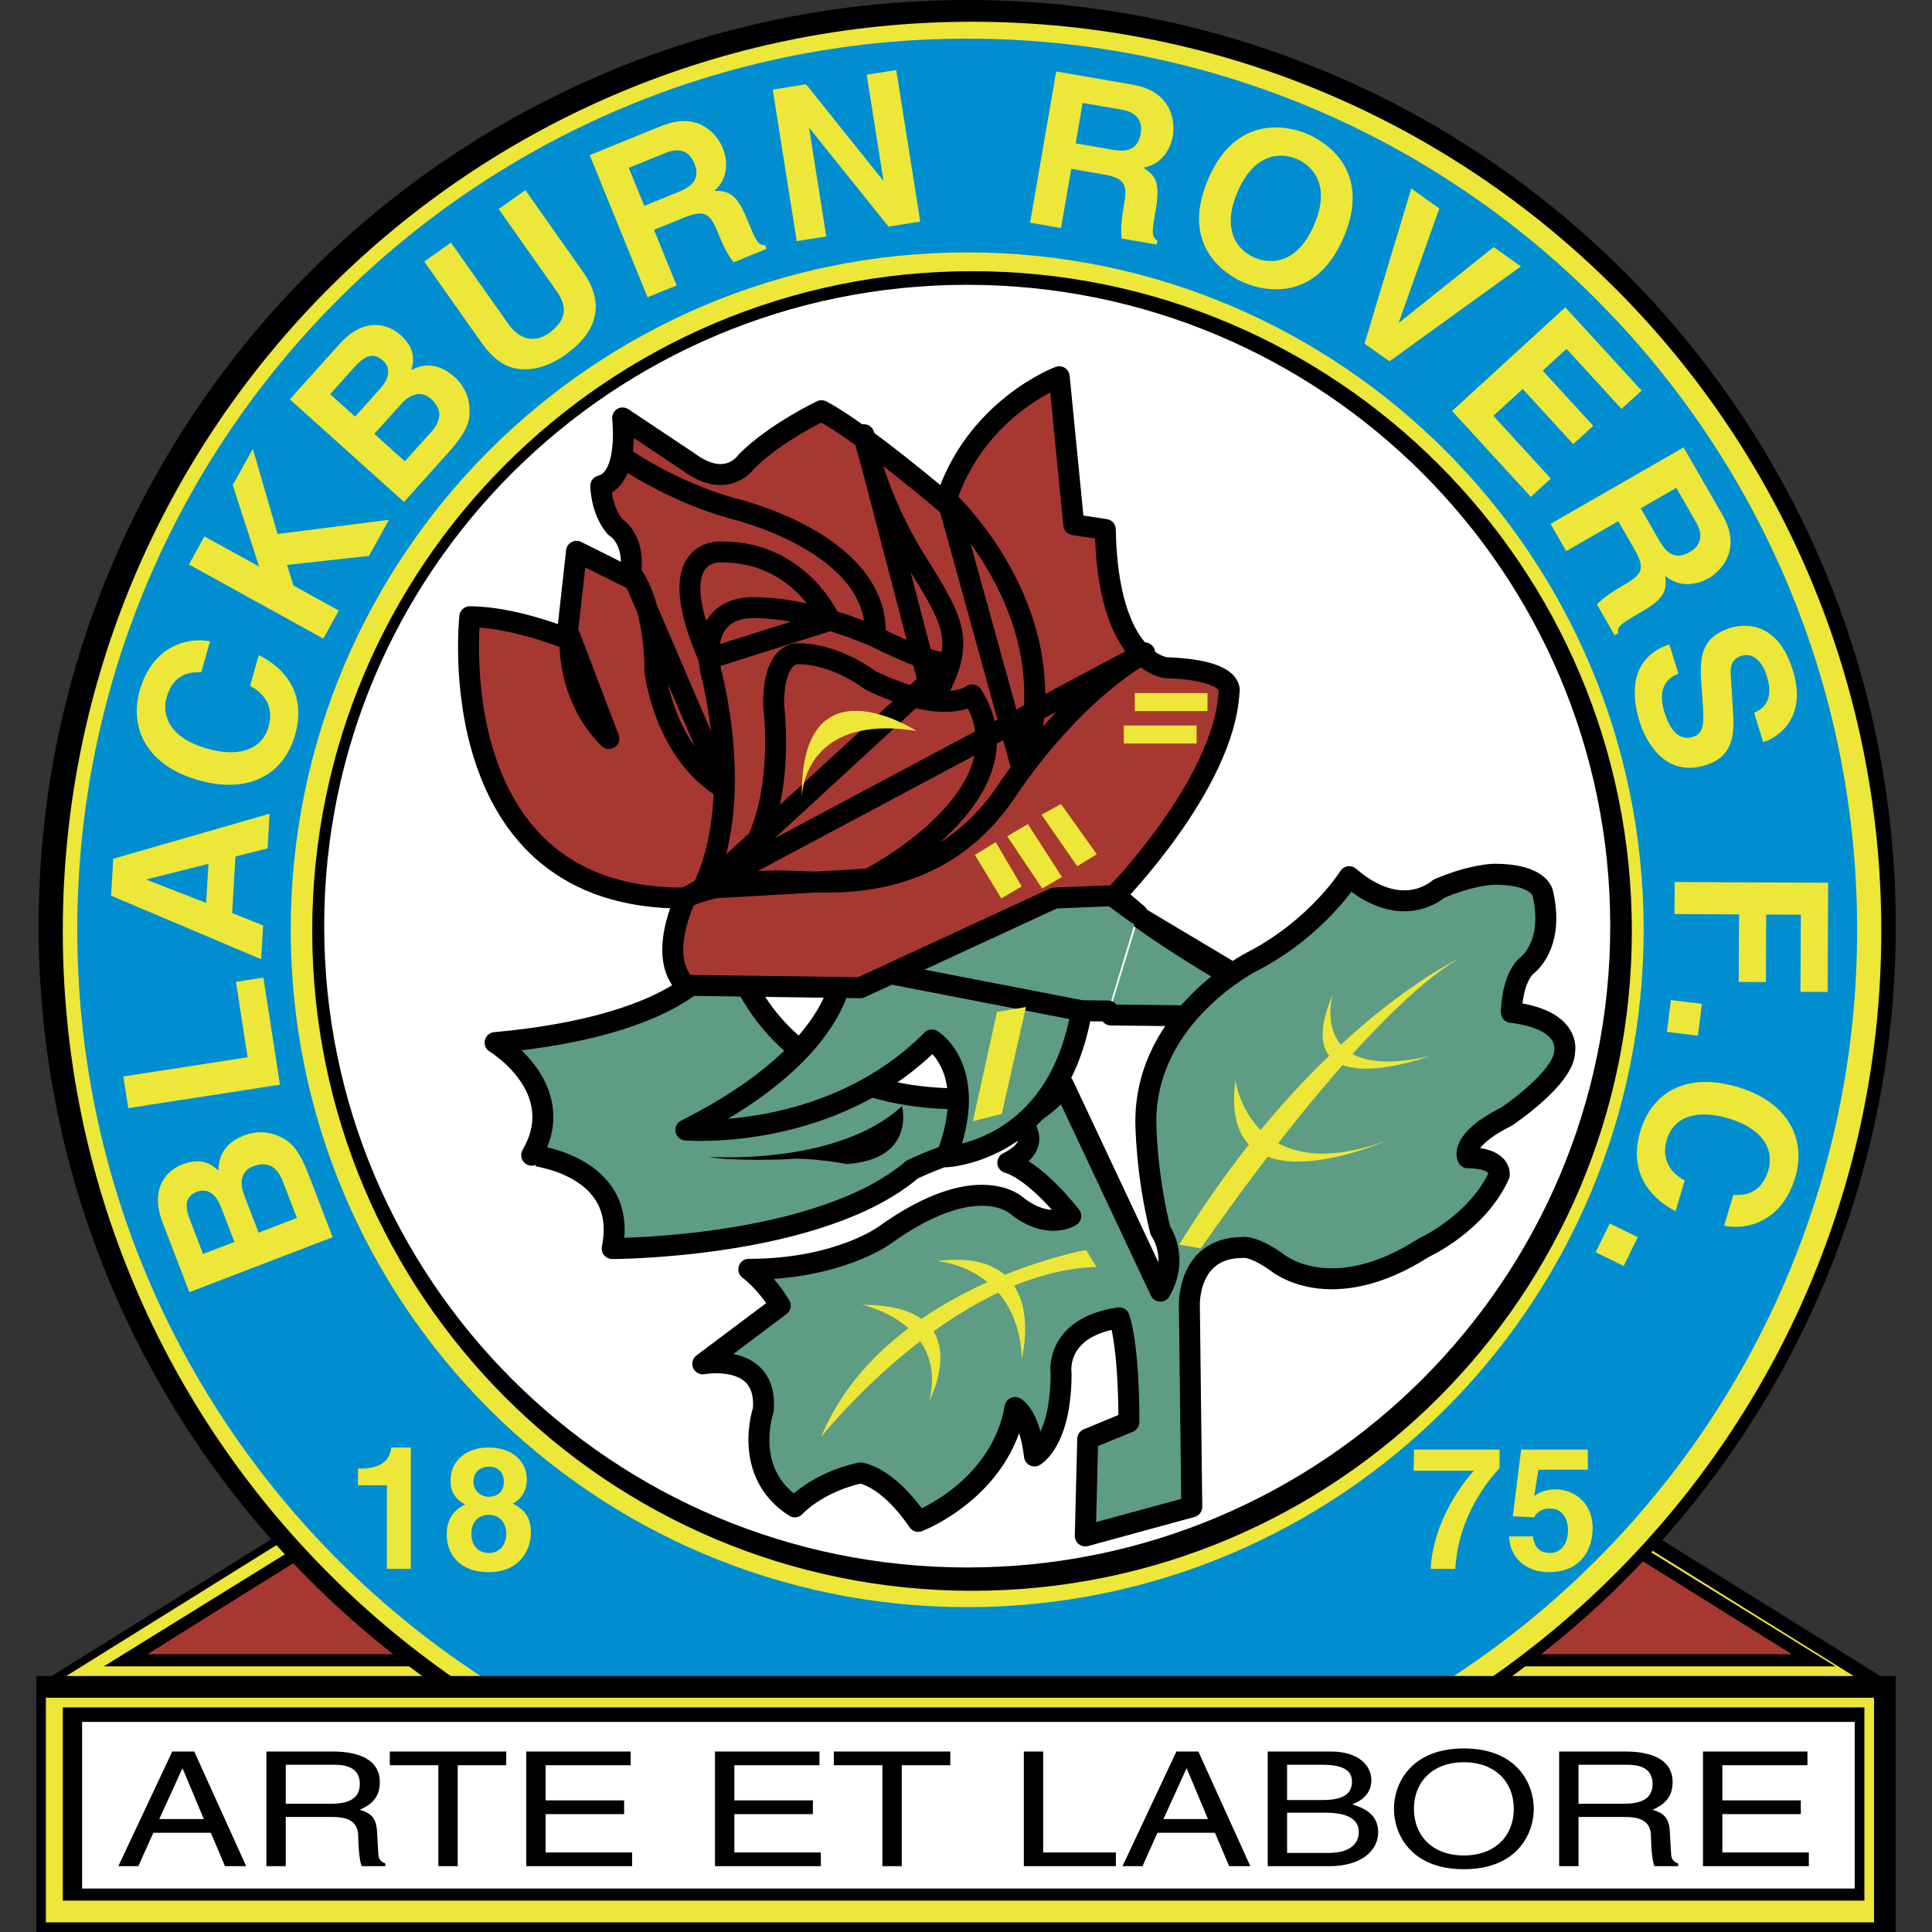 <svg width="800" height="800" viewBox="0 0 800 800" fill="none" xmlns="http://www.w3.org/2000/svg">
<rect x="0" y="0" width="800" height="800" fill="#333333" stroke="none"/>
<path d="M656.599 618L785 698H15L143.396 618H656.599Z" fill="black"/>
<path fill-rule="evenodd" clip-rule="evenodd" d="M645.483 618L774 698H21L149.517 618H645.483Z" fill="#ECE738"/>
<path d="M640.441 616L760 690H43L162.564 616H640.441Z" fill="black"/>
<path fill-rule="evenodd" clip-rule="evenodd" d="M631.39 616L742 685H61L171.61 616H631.39Z" fill="#A73831"/>
<path fill-rule="evenodd" clip-rule="evenodd" d="M783 384C783 594.972 611.522 766 400 766C188.483 766 17 594.967 17 384C17 173.028 188.483 2 400 2C611.522 2 783 173.028 783 384Z" fill="white"/>
<path d="M785 383.498C785 489.392 741.96 585.27 672.376 654.669C602.793 724.072 506.67 767 400.495 767C294.325 767 198.203 724.072 128.619 654.669C59.035 585.266 16 489.392 16 383.498C16 277.603 59.035 181.73 128.619 112.327C198.207 42.928 294.33 0 400.495 0C506.67 0 602.788 42.924 672.376 112.327C741.965 181.73 785 277.608 785 383.498ZM666.765 383.498C666.765 310.155 636.956 243.766 588.782 195.708C540.599 147.655 474.033 117.933 400.5 117.933C326.971 117.933 260.405 147.659 212.222 195.708C164.044 243.766 134.239 310.16 134.239 383.498C134.239 456.845 164.039 523.229 212.218 571.287C260.396 619.345 326.962 649.058 400.495 649.058C474.029 649.058 540.604 619.345 588.778 571.287C636.952 523.229 666.765 456.845 666.765 383.498Z" fill="black"/>
<path d="M779 385.5C779 489.463 736.857 583.592 668.721 651.72C600.593 719.856 506.46 762 402.498 762C298.536 762 204.411 719.856 136.279 651.72C68.143 583.592 26 489.458 26 385.5C26 281.542 68.143 187.412 136.279 119.276C204.411 51.144 298.531 9 402.493 9C506.46 9 600.58 51.144 668.716 119.276C736.857 187.417 779 281.537 779 385.5ZM675.712 385.5C675.712 310.053 645.133 241.745 595.693 192.309C546.252 142.872 477.945 112.293 402.498 112.293C327.051 112.293 258.744 142.872 209.307 192.309C159.871 241.75 129.288 310.053 129.288 385.5C129.288 460.947 159.867 529.25 209.303 578.691C258.739 628.132 327.046 658.712 402.493 658.712C477.945 658.712 546.247 628.132 595.688 578.691C645.129 529.25 675.712 460.947 675.712 385.5Z" fill="#ECE738"/>
<path d="M769 385C769 486.887 727.754 579.146 661.062 645.915C594.374 712.693 502.249 754 400.496 754C298.742 754 206.617 712.698 139.934 645.915C73.246 579.137 32 486.887 32 385C32 283.109 73.246 190.859 139.934 124.08C206.622 57.307 298.742 16 400.496 16C502.249 16 594.374 57.302 661.062 124.08C727.749 190.863 769 283.113 769 385ZM680.61 385C680.61 307.542 649.261 237.415 598.571 186.661C547.88 135.906 477.848 104.51 400.496 104.51C323.143 104.51 253.115 135.906 202.425 186.661C151.735 237.42 120.381 307.542 120.381 385C120.381 462.467 151.735 532.58 202.42 583.339C253.106 634.098 323.138 665.49 400.491 665.49C477.848 665.49 547.876 634.098 598.566 583.339C649.256 532.58 680.61 462.467 680.61 385Z" fill="#008ED1"/>
<path fill-rule="evenodd" clip-rule="evenodd" d="M107.064 510.421L101 494.636C99.287 490.177 99.552 484.954 104.763 482.959C110.791 480.64 114.765 483.089 117.085 489.121L122.93 504.326L107.064 510.421ZM137.743 512.291L128.095 487.175C123.424 475.026 120.124 472.594 115.512 470.486C111.028 468.455 105.918 468.299 101.319 470.055C95.452 472.311 90.394 476.428 90.466 484.752C88.273 482.743 84.033 478.869 75.523 482.145C69.409 484.487 61.744 491.696 67.332 506.241L78.409 535.07L137.743 512.291ZM84.087 519.244L78.629 505.032C76.472 499.414 76.624 495.378 81.502 493.508C86.209 491.701 89.603 494.852 91.478 499.724L97.062 514.26L84.087 519.244ZM102.524 437.788L97.695 406.559L109.074 404.806L115.925 449.146L53.112 458.863L51.08 445.739L102.524 437.788ZM60.75 364.3V364.12L86.303 357.711L85.368 373.883L60.75 364.3ZM96.126 378.045L97.489 354.637L110.8 351.333L111.632 336.928L46.886 355.608L46 370.894L108.139 397.188L108.953 383.227L96.126 378.045ZM83.354 278.322C79.403 278.313 71.944 278.322 68.968 288.885C67.237 295.02 68.775 305.2 86.074 310.081C97.057 313.178 108.17 311.628 111.227 300.804C113.219 293.734 110.607 287.667 103.549 284.021L107.154 271.243C119.724 277.545 126.557 288.858 122.233 304.189C117.638 320.455 103.355 329.022 82.23 323.066C60.845 317.035 53.427 301.609 57.873 285.851C63.038 267.54 77.739 263.683 86.969 265.548L83.354 278.322ZM140.296 252.82L133.876 264.443L78.234 233.726L84.658 222.103L107.285 234.594L96.383 200.875L104.686 185.841L114.927 221.123L161.053 215.244L152.79 230.198L118.883 233.92L121.464 242.424L140.296 252.82ZM155.001 179.66L166.303 167.093C169.5 163.538 174.279 161.399 178.424 165.129C183.23 169.449 182.856 174.11 178.532 178.91L167.639 191.023L155.001 179.66ZM167.284 207.837L185.275 187.832C193.974 178.159 194.635 174.105 194.424 169.04C194.197 164.121 192.01 159.498 188.35 156.203C183.675 152.005 177.709 149.376 170.327 153.214C171.118 150.355 172.638 144.818 165.858 138.728C160.985 134.345 151.081 130.799 140.66 142.382L120.007 165.349L167.284 207.837ZM136.7 163.214L146.878 151.888C150.906 147.411 154.574 145.712 158.459 149.205C162.208 152.58 160.945 157.034 157.452 160.918L147.04 172.5L136.7 163.214ZM241.39 112.524C251.033 126.192 246.924 137.865 233.833 147.097C229.058 150.468 221.155 154.311 212.901 152.441C207.83 151.25 203.784 147.82 199.967 142.714L175.677 108.29L186.741 100.483L210.527 134.179C215.63 141.411 222.072 141.636 227.139 138.062C234.583 132.808 235.069 127.051 230.632 120.758L206.495 86.549L217.558 78.747L241.39 112.524ZM266.772 85.246L260.37 69.506L275.701 63.272C282.921 60.341 286.18 64.368 287.443 67.479C289.817 73.304 287.601 76.782 281.203 79.38L266.772 85.246ZM268.125 123.109L280.174 118.205L270.809 95.17L283.518 90.001C292.622 86.302 294.384 89.219 297.653 97.247C300.116 103.319 301.852 106.151 303.798 108.605L317.411 103.072L316.777 101.512C313.761 101.597 312.889 99.467 309.386 90.855C304.913 79.866 301.56 79.129 295.855 78.962C300.881 74.63 301.892 67.721 299.258 61.245C297.194 56.166 289.619 45.77 273.956 52.138L244.191 64.238L268.125 123.109ZM358.879 30.933L371.121 29L381.052 91.768L367.933 93.84L335.236 53.127L335.061 53.159L342.142 97.921L329.9 99.853L319.974 37.09L333.784 34.906L365.622 74.675L365.793 74.648L358.879 30.933ZM445.416 59.366L448.297 42.619L464.621 45.432C472.295 46.758 472.938 51.896 472.358 55.217C471.297 61.406 467.575 63.191 460.768 62.018L445.416 59.366ZM426.53 92.213L439.351 94.424L443.582 69.91L457.113 72.247C466.797 73.919 466.739 77.322 465.26 85.875C464.154 92.329 464.118 95.642 464.477 98.757L478.958 101.26L479.245 99.602C476.638 98.074 477.034 95.808 478.603 86.648C480.621 74.962 478.153 72.558 473.406 69.407C479.956 68.382 484.478 63.051 485.665 56.161C486.596 50.759 485.674 37.931 469.009 35.054L437.346 29.593L426.53 92.213ZM512.419 79.52C519.401 63.155 530.419 63.038 537.015 65.852C543.61 68.665 551.158 76.697 544.172 93.058C537.199 109.423 526.18 109.539 519.585 106.726C512.981 103.912 505.437 95.88 512.419 79.52ZM500.213 74.311C488.502 101.746 507.438 113.764 515.175 117.059C522.912 120.358 544.684 125.698 556.391 98.262C568.088 70.827 549.166 58.809 541.429 55.514C533.688 52.215 511.911 46.871 500.213 74.311ZM618.507 102.308L629.773 110.308L575.349 149.605L565.022 142.274L584.376 78.064L595.993 86.32L579.215 133.46L579.364 133.563L618.507 102.308ZM671.443 169.309L648.659 144.445L638.805 153.475L659.732 176.316L651.442 183.908L630.519 161.066L618.372 172.186L642.168 198.165L633.882 205.752L601.289 170.186L648.156 127.257L679.742 161.718L671.443 169.309ZM679.383 210.476L694.115 201.999L702.369 216.346C706.249 223.092 702.702 226.872 699.797 228.549C694.344 231.677 690.595 229.955 687.156 223.973L679.383 210.476ZM642.046 216.934L648.534 228.212L670.09 215.811L676.937 227.704C681.837 236.221 679.185 238.356 671.668 242.68C665.986 245.947 663.414 248.037 661.247 250.307L668.571 263.04L670.027 262.204C669.537 259.22 671.529 258.069 679.589 253.435C689.871 247.525 690.145 244.096 689.538 238.423C694.515 242.81 701.497 242.878 707.566 239.39C712.327 236.652 721.588 227.744 713.167 213.092L697.145 185.247L642.046 216.934ZM695.01 279.014C691.656 280.152 685.753 283.833 689.188 294.908C691.058 300.908 694.569 307.142 700.989 305.146C705.732 303.677 705.579 298.723 705.107 291.824L704.599 284.84C703.843 274.331 703.106 264.178 716.463 260.034C723.233 257.935 736.28 257.867 742.385 277.563C748.162 296.162 737.538 304.922 730.125 307.317L726.34 295.146C728.947 293.964 735.057 290.957 731.618 279.886C730.125 275.064 726.56 269.868 721.062 271.571C716.337 273.041 716.521 277.248 716.715 279.967L717.672 295.887C718.216 304.8 717.2 313.457 706.294 316.846C688.037 322.509 680.646 304.414 679.005 299.088C672.122 276.942 683.703 269.176 691.238 266.843L695.01 279.014ZM693.378 378.49L693.45 365.217L757 365.536L756.775 410.757L745.536 410.703L745.693 378.755L731.343 378.683L731.204 406.649L719.965 406.595L720.104 378.625L693.378 378.49ZM690.244 427.27L691.885 414.092L704.716 415.697L703.07 428.866L690.244 427.27ZM717.717 494.829C721.669 494.901 729.122 494.995 732.265 484.478C734.081 478.379 732.706 468.176 715.478 463.034C704.545 459.757 693.423 461.146 690.19 471.911C688.091 478.95 690.613 485.062 697.617 488.82L693.814 501.54C681.338 495.045 674.671 483.633 679.239 468.365C684.085 452.166 698.503 443.819 719.542 450.112C740.825 456.467 748.009 472.005 743.32 487.692C737.867 505.926 723.098 509.549 713.914 507.54L717.717 494.829ZM660.721 518.52L666.561 506.601L678.169 512.291L672.315 524.211L660.721 518.52ZM148.24 608.09H149.652C159.214 608.09 161.758 603.137 161.974 599.379H170.12V649.647H160.207V615.025H148.24V608.09ZM202.484 619.776C198.232 619.776 196.038 616.517 196.038 613.542C196.038 609.865 198.38 607.308 202.84 607.308C206.023 607.308 208.644 609.721 208.644 613.542C208.644 617.16 206.378 619.776 202.484 619.776ZM219.833 634.707C219.833 628.203 217.149 625.016 212.33 622.612C216.363 620.477 218.138 616.8 218.138 612.481C218.138 605.546 212.613 599.384 202.206 599.384C193.421 599.384 186.552 604.552 186.552 613.115C186.552 617.794 188.678 620.971 192.643 622.953C184.996 626.5 184.996 633.161 184.996 635.7C184.996 642.573 189.461 651 202.417 651C215.729 651 219.833 641.089 219.833 634.707ZM209.637 635.138C209.637 638.604 207.654 643.067 202.484 643.067C197.953 643.067 195.188 639.88 195.188 635.071C195.188 629.619 198.654 627.286 202.273 627.286C207.798 627.282 209.637 631.601 209.637 635.138ZM620.957 607.878C616.138 613.11 603.811 627.983 602.615 649.647H592.41C593.471 629.543 606.081 613.542 610.321 609.011H585.32L585.541 600.233H620.953V607.878H620.957ZM635.258 619.493C637.101 618.212 639.358 616.728 644.249 616.728C650.975 616.728 659.476 621.398 659.476 632.941C659.476 639.804 656.01 651 641.206 651C633.347 651 625.349 646.321 624.846 636.199H634.759C635.19 640.307 637.375 643.062 641.768 643.062C646.519 643.062 649.275 639.035 649.275 633.651C649.275 629.192 647.158 624.652 641.907 624.652C640.572 624.652 637.173 624.724 635.258 628.271L626.406 627.839L629.872 600.229H657.489V608.575H637.029L635.258 619.493Z" fill="#ECE738"/>
<path d="M785 800H15V694H785V800Z" fill="black"/>
<path fill-rule="evenodd" clip-rule="evenodd" d="M776 796H19V703H776V796Z" fill="#ECE738"/>
<path d="M772 787H26V707H772V787Z" fill="black"/>
<path fill-rule="evenodd" clip-rule="evenodd" d="M768 782H34V713H768V782Z" fill="white"/>
<path d="M65.959 753.237L75.477 732.333H75.639L84.406 753.237H65.959ZM87.302 758.919L93.174 772.745H101.936L80.436 725.269H71.332L49 772.745H57.277L63.482 758.919H87.302ZM118.32 730.747H138.341C142.306 730.747 149.001 731.35 149.001 738.686C149.001 745.697 142.801 746.893 136.924 746.893H118.32V730.747ZM118.32 752.371H137.756C147.351 752.371 148.344 756.939 148.344 760.841C148.344 762.631 148.6 769.831 149.751 772.745H159.593V771.68C157.111 770.556 156.693 769.564 156.612 766.926L156.118 758.326C155.785 751.705 152.395 750.518 149.001 749.394C152.809 747.613 157.278 745.04 157.278 738.02C157.278 727.974 147.512 725.269 137.756 725.269H110.299V772.745H118.324V752.371H118.32ZM161.41 725.269H209.63V730.951H189.537V772.745H181.507V730.951H161.41V725.269ZM261.739 772.745H217.902V725.269H261.159V730.951H225.923V745.502H258.434V751.184H225.923V767.053H261.739V772.745ZM339.897 772.745H296.061V725.269H339.322V730.951H304.087V745.502H336.597V751.184H304.087V767.053H339.897V772.745ZM345.275 725.269H393.499V730.951H373.402V772.745H365.372V730.951H345.275V725.269ZM431.958 767.053H462.059V772.745H423.942V725.269H431.958V767.053ZM481.756 753.237L491.265 732.333H491.432L500.194 753.237H481.756ZM503.094 758.919L508.971 772.745H517.733L496.229 725.269H487.124L464.802 772.745H473.074L479.274 758.919H503.094ZM532.961 730.747H547.511C556.44 730.747 559.83 733.271 559.83 737.694C559.83 743.508 555.113 745.366 547.421 745.366H532.957V730.747H532.961ZM524.927 772.745H550.491C563.638 772.745 570.67 766.328 570.67 758.724C570.67 750.591 563.804 748.406 559.911 747.147C566.443 744.704 567.86 740.34 567.86 737.232C567.86 730.743 562.15 725.264 551.071 725.264H524.931V772.745H524.927ZM532.961 750.591H548.751C555.293 750.591 562.644 751.918 562.644 758.593C562.644 763.877 558.427 767.257 550.078 767.257H532.961V750.591ZM626.834 749.005C626.834 760.184 619.06 768.308 606.161 768.308C593.253 768.308 585.479 760.184 585.479 749.005C585.479 737.825 593.253 729.701 606.161 729.701C619.06 729.705 626.834 737.83 626.834 749.005ZM635.107 749.005C635.107 738.754 628.318 724 606.161 724C583.978 724 577.202 738.754 577.202 749.005C577.202 759.255 583.982 774 606.161 774C628.318 774 635.107 759.255 635.107 749.005ZM653.635 730.747H673.647C677.608 730.747 684.316 731.35 684.316 738.686C684.316 745.697 678.116 746.893 672.248 746.893H653.63V730.747H653.635ZM653.635 752.371H673.067C682.675 752.371 683.65 756.939 683.65 760.841C683.65 762.631 683.906 769.831 685.053 772.745H694.895V771.68C692.418 770.556 692.004 769.564 691.927 766.926L691.428 758.326C691.096 751.705 687.706 750.518 684.316 749.394C688.119 747.613 692.588 745.04 692.588 738.02C692.588 727.974 682.832 725.269 673.067 725.269H645.609V772.745H653.635V752.371ZM749 772.745H705.164V725.269H748.429V730.951H713.189V745.502H745.677V751.184H713.189V767.053H749V772.745Z" fill="black"/>
<path fill-rule="evenodd" clip-rule="evenodd" d="M253.485 517C253.485 517 339.348 517 377.721 484.275C377.721 484.275 389.848 478.326 405 474.36V454.528C405 454.528 330.246 463.446 305 399H294.902C294.902 399 281.765 424.772 205 431.717C205 431.717 236.314 450.567 220.152 478.326C220.147 478.326 260.554 482.296 253.485 517Z" fill="#5E9C84" stroke="black" stroke-width="8.677" stroke-linecap="round" stroke-linejoin="round"/>
<path fill-rule="evenodd" clip-rule="evenodd" d="M472.026 378C503.222 399.722 541 418 541 418L460 417.131L472.026 378Z" fill="#5E9C84"/>
<path d="M541 421.177L460 420.283M472.026 380C503.222 402.364 541 421.182 541 421.182L472.026 380Z" stroke="black" stroke-width="8.677" stroke-linecap="round" stroke-linejoin="round"/>
<path fill-rule="evenodd" clip-rule="evenodd" d="M449.394 636L493.493 623.959L492.5 540.642C492.5 540.642 491.48 516.56 514.559 516.56C514.559 516.56 518.572 515.548 528.595 522.581C528.595 522.581 550.636 541.65 589.738 516.56C589.738 516.56 611.796 506.517 620.821 486.444C620.821 486.444 621.824 479.42 607.787 479.42C607.787 479.42 603.774 472.396 623.833 462.352C623.833 462.352 647.887 446.297 647.887 435.26C647.887 435.26 650.898 422.21 625.837 419.205C625.837 419.205 625.837 406.165 631.851 400.139C631.851 400.139 643.887 392.103 638.867 370.023C638.867 370.023 637.882 362 618.817 362C618.817 362 609.792 362 595.756 368.021C595.756 368.021 580.735 382.069 558.676 363.003C558.676 363.003 545.634 384.076 518.577 398.133C518.577 398.133 474.459 420.199 474.459 464.364C474.459 464.364 474.459 485.458 480.482 509.545C480.482 509.545 488.495 520.574 480.482 534.635L440.373 449.317C440.373 449.317 436.36 456.341 422.324 464.364C422.324 464.364 433.357 473.408 417.312 481.44C417.312 481.44 427.335 483.442 443.385 503.515C443.385 503.515 434.36 509.545 421.335 499.497C421.335 499.497 405.29 483.451 366.192 511.538C366.192 511.538 347.149 525.6 310.052 525.6C310.052 525.6 317.068 530.608 323.081 540.647L291 564.738C291 564.738 318.075 559.73 316.07 583.817C316.07 583.817 307.05 609.902 329.1 623.963C329.1 623.963 338.115 613.929 356.174 609.911C356.174 609.911 367.19 610.905 380.224 629.975C380.224 629.975 414.314 616.944 420.337 582.809C420.337 582.809 426.342 585.815 428.351 602.882C428.351 602.882 439.376 596.871 439.376 568.757C439.376 568.757 436.364 549.687 463.439 545.678C463.439 545.678 467.452 555.712 467.452 588.83L450.405 595.858L449.394 636Z" fill="#5E9C84" stroke="black" stroke-width="8.677" stroke-linecap="round" stroke-linejoin="round"/>
<path fill-rule="evenodd" clip-rule="evenodd" d="M471 378.534C459.261 370.245 448.431 361.478 440.839 353L348.931 399.372C348.931 399.372 351.928 433.641 284 467.914C284 467.914 343.946 472.935 385.905 430.613C385.905 430.613 405.885 442.715 391.898 479C391.898 479 437.851 476.98 447.844 418.519L458.84 418.632L471 378.534Z" fill="#5E9C84"/>
<path d="M447.844 418.519L458.84 418.632M471 378.534C459.261 370.245 448.431 361.478 440.839 353L471 378.534ZM440.839 353L348.931 399.372L440.839 353ZM348.931 399.372C348.931 399.372 351.928 433.641 284 467.914C284 467.914 343.946 472.935 385.905 430.613C385.905 430.613 405.885 442.715 391.898 479C391.898 479 437.851 476.98 447.844 418.519L348.931 399.372Z" stroke="black" stroke-width="8.677" stroke-linecap="round" stroke-linejoin="round"/>
<path fill-rule="evenodd" clip-rule="evenodd" d="M412.833 419.006L424.812 417L414.832 461.242L402.853 464.272L412.833 419.006ZM449.755 517.571C449.755 517.571 365.949 532.647 340 595C340 595 394.126 526.615 454 524.609L449.755 517.571Z" fill="#ECE738"/>
<path fill-rule="evenodd" clip-rule="evenodd" d="M357 540.277C357 540.277 392.574 547.823 384.807 580C384.811 580.005 406.095 540.277 357 540.277ZM388.059 522.183C388.059 522.183 421.378 524.445 423.125 562.401C423.125 562.401 435.147 516.156 388.059 522.183ZM488.263 515.398L497.283 516.904C497.283 516.904 561.912 421.888 604 397C604 397 543.872 424.904 488.263 515.398Z" fill="#ECE738"/>
<path fill-rule="evenodd" clip-rule="evenodd" d="M511.561 447.283C511.561 447.283 517.518 492.556 573.386 472.605C573.386 472.605 504.108 503.307 511.561 447.283ZM551.776 412C551.776 412 541.349 448.825 592 437.317C592 437.313 531.675 459.566 551.776 412Z" fill="#ECE738"/>
<path d="M293 479.004C293 479.004 346.653 483.009 373.491 458C373.491 458 379.447 480.009 350.627 482C350.627 482 334.731 479.004 325.794 480.013C325.794 480.009 303.928 481.009 293 479.004Z" fill="black"/>
<path fill-rule="evenodd" clip-rule="evenodd" d="M194.539 255.386C194.539 255.386 181.477 372.853 283.932 371.853C283.932 371.853 271.878 395.943 283.932 407.996L356.246 409L436.598 371.858L461.705 370.85C461.705 370.85 506.899 324.67 508.912 286.515C508.912 286.515 511.92 277.477 482.791 276.478C482.791 276.478 458.684 274.47 457.684 219.248L444.626 217.245L438.602 156C438.602 156 403.449 169.048 391.39 208.211C391.39 208.211 357.246 179.095 340.172 170.057C340.172 170.057 321.084 179.09 309.04 191.144C309.04 191.144 301.002 203.193 284.932 191.144L257.812 173.063C257.812 173.063 260.829 198.165 248.779 201.172C248.779 201.172 248.779 211.214 254.804 218.249C254.804 218.249 263.845 223.263 260.829 239.327L238.729 228.286L234.713 264.424C234.713 264.424 212.618 255.386 194.539 255.386Z" fill="#A73831" stroke="black" stroke-width="8.677" stroke-linecap="round" stroke-linejoin="round"/>
<path d="M258.378 189.717C258.378 189.717 278.189 203.491 303.266 210.511C303.266 210.511 364.453 224.558 362.443 263.671M236.067 263.676C236.067 263.676 234.057 287.751 252.114 305.806L236.067 263.676ZM262.146 238.597C262.146 238.597 271.17 250.635 271.17 277.719C271.17 277.719 274.794 311.436 299.867 326.478L262.146 238.597ZM474 270.34C474 270.34 445.686 284.743 416.608 327.872C387.52 371.005 342.376 364.983 329.345 364.983C329.345 364.983 305.267 362.978 285.217 371L474 270.34ZM392.525 207.511C392.525 207.511 444.877 256.054 423.213 318.541L392.525 207.511ZM359.705 363.976C359.705 363.976 428.64 328.87 402.556 287.747C402.556 287.747 391.522 296.776 360.438 281.73C360.438 281.73 346.387 270.695 330.343 270.695C330.343 270.695 320.321 269.697 320.321 291.758C320.321 291.758 328.149 350.18 296.148 367.609L359.705 363.976ZM357.731 180C357.731 180 362.443 205.501 379.485 232.585C396.54 259.665 399.445 266.414 386.459 290.121L357.731 180ZM393.37 274.423C393.37 274.423 388.518 276.712 362.443 263.671C362.443 263.671 336.364 251.633 312.295 251.633C312.295 251.633 289.223 249.628 294.246 277.715C294.246 277.715 309.417 332.328 290.298 369.219L393.37 274.423ZM343.725 256.85C343.725 256.85 331.355 228.574 299.255 228.574C299.255 228.574 272.924 225.53 293.612 272.687L343.725 256.85Z" stroke="black" stroke-width="8.677" stroke-linecap="round" stroke-linejoin="round"/>
<path fill-rule="evenodd" clip-rule="evenodd" d="M403.666 354.015L414.617 372L423.07 367.066L412.33 348.697L403.666 354.015ZM417.045 346.273L431.549 367.899L439.727 363.143L425.614 341.245L417.045 346.273ZM431.261 337.327L446.044 358.673L454.145 353.734L439.357 332.945L431.261 337.327ZM495.488 307.878H465.349V300.412H495.488V307.878ZM500 294.453H469.87V287H500V294.453ZM332.009 330.244C332.009 330.244 332.009 295.197 379.471 302.658C379.471 302.654 331.257 271.333 332.009 330.244Z" fill="#ECE738"/>
</svg>
